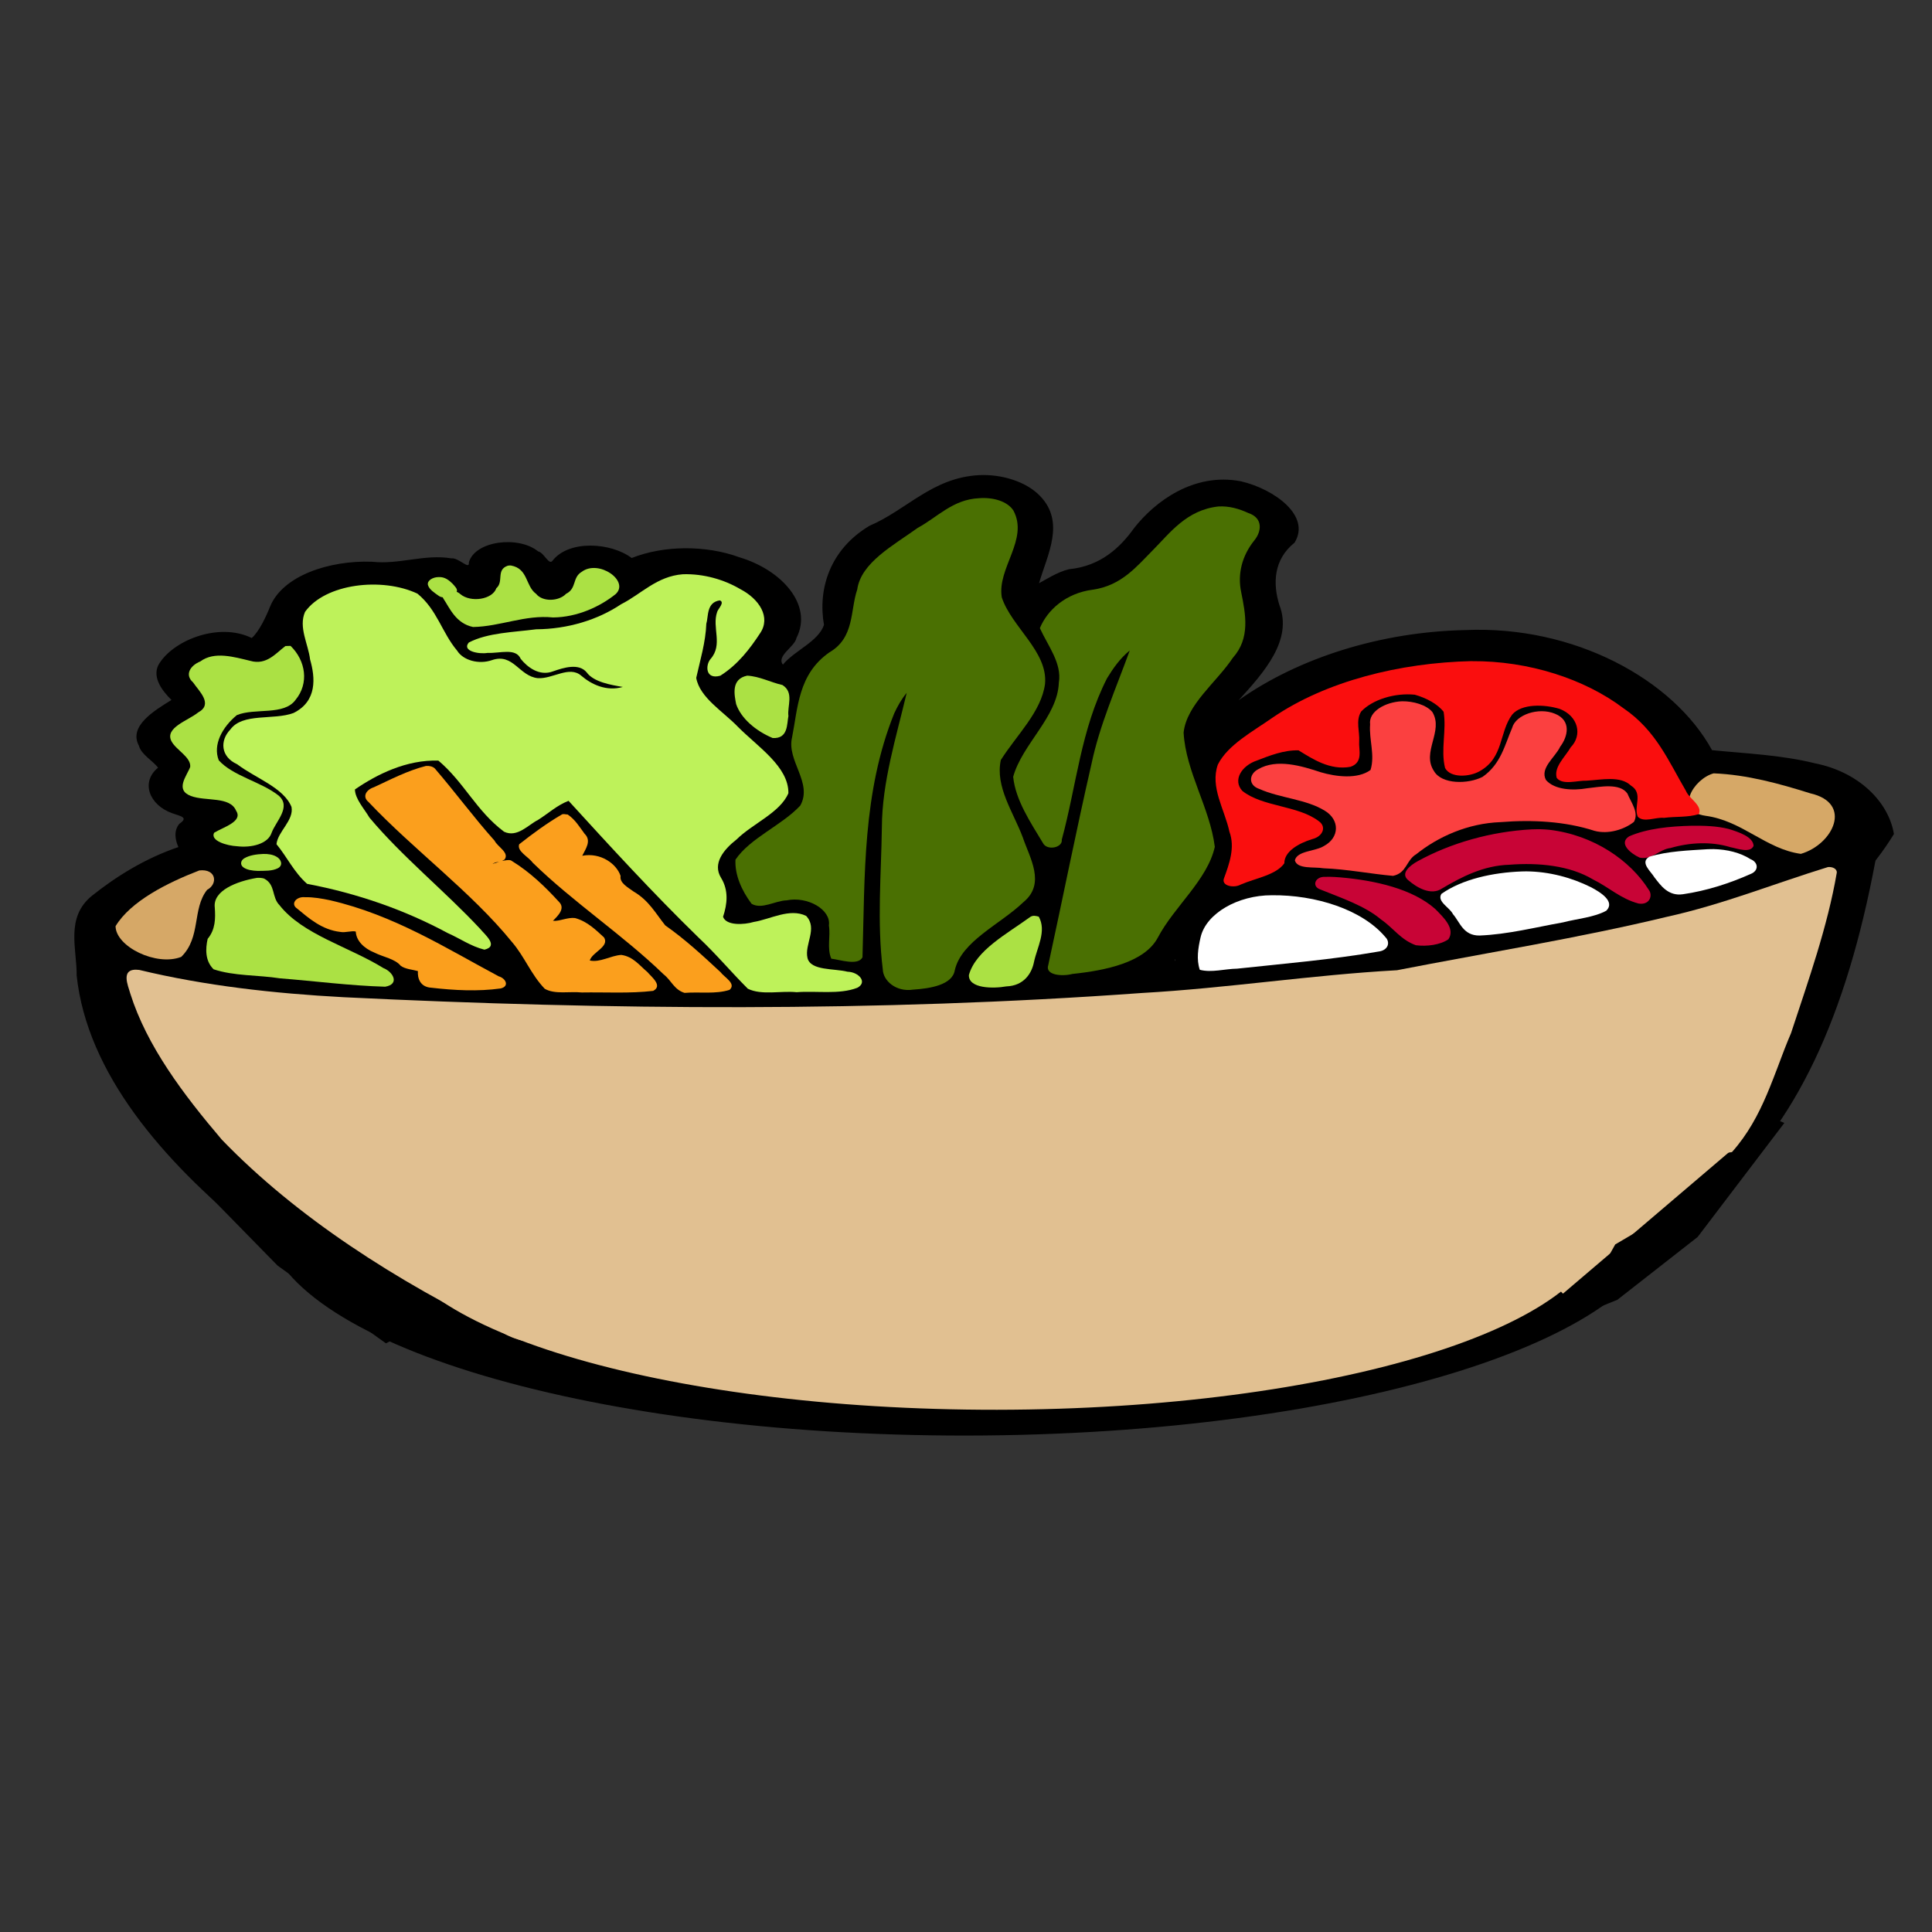 <?xml version="1.0" encoding="utf-8"?>
<!-- Generator: Adobe Illustrator 16.0.0, SVG Export Plug-In . SVG Version: 6.00 Build 0)  -->
<!DOCTYPE svg PUBLIC "-//W3C//DTD SVG 1.1//EN" "http://www.w3.org/Graphics/SVG/1.1/DTD/svg11.dtd">
<svg version="1.1"
	 id="svg3039" xmlns:inkscape="http://www.inkscape.org/namespaces/inkscape" xmlns:cc="http://creativecommons.org/ns#" xmlns:dc="http://purl.org/dc/elements/1.1/" xmlns:rdf="http://www.w3.org/1999/02/22-rdf-syntax-ns#" xmlns:sodipodi="http://sodipodi.sourceforge.net/DTD/sodipodi-0.dtd" xmlns:svg="http://www.w3.org/2000/svg" sodipodi:docname="salad.svg" inkscape:version="0.92.4 (5da689c313, 2019-01-14)"
	 xmlns="http://www.w3.org/2000/svg" xmlns:xlink="http://www.w3.org/1999/xlink" x="0px" y="0px" width="85px" height="85px"
	 viewBox="0 0 85 85" enable-background="new 0 0 85 85" xml:space="preserve">
<rect x="0" y="0" width="85" height="85" fill="#333333" stroke="none"/>
<title  id="title843">Salad</title>
<sodipodi:namedview  id="namedview3041" inkscape:cx="39.733432" showgrid="false" borderopacity="1" gridtolerance="10" inkscape:zoom="0.97501662" objecttolerance="10" guidetolerance="10" fit-margin-top="0" pagecolor="#ffffff" inkscape:cy="-18.196583" bordercolor="#666666" fit-margin-left="0" fit-margin-bottom="0" fit-margin-right="0" inkscape:window-height="1025" inkscape:pageopacity="0" inkscape:window-width="1920" inkscape:current-layer="g5426" inkscape:pageshadow="2" inkscape:window-x="-8" inkscape:window-y="-8" inkscape:window-maximized="1">
	</sodipodi:namedview>
<g id="g5426" transform="translate(-442.245,-2154.648)" inkscape:export-xdpi="300" inkscape:export-ydpi="300">
	<g id="g147101" transform="matrix(0.559,0,0,0.401,-671.067,1532.767)">
		
			<path id="path147095" sodipodi:end="6.2676344" sodipodi:cy="1960.3224" sodipodi:ry="76.997871" sodipodi:rx="176.18924" sodipodi:open="true" sodipodi:type="arc" sodipodi:start="0" sodipodi:cx="2217.0859" d="
			M2122.551,1684.266c0,13.253-24.52,24.01-54.846,24.063c-30.324,0.049-55.035-10.625-55.271-23.878
			c-0.234-13.249,24.094-24.093,54.417-24.243c30.321-0.156,55.222,10.43,55.694,23.684"/>
		<g id="g5119" transform="translate(-24.535,-403.08)">
			
				<path id="path3051-5-06" inkscape:connector-curvature="0" sodipodi:nodetypes="cccccccccccccccccccccccccccccccccccccccccccccccccccccccccccccccccccccccccccccccccccccccccccccccccccccccccccccccccccccccccccccccccccccccccccccccccccccccccccccccccccccccccccccccccccccccccccccccccccccccccccccccccccccccccccccccccccccccccccccccccccccccccccccccccccccccccccccccccccccccccccccccccccccccccccccc" d="
				M2093.208,2006.036c-3.677,0.263-5.699,3.821-8.622,5.553c-3.145,2.614-4.08,6.98-3.586,10.878
				c-0.449,1.837-2.309,2.803-3.232,4.356c-0.539-0.949,0.933-1.952,1.065-2.92c1.323-3.626-1.152-7.464-4.491-8.856
				c-2.612-1.336-5.928-1.331-8.479,0.08c-1.619-1.706-4.926-2.015-6.22,0.282c-0.287,0.594-0.659-0.866-1.14-1.007
				c-1.552-1.757-4.972-1.168-5.451,1.202c0.07,0.917-0.804-0.55-1.386-0.438c-2.085-0.496-4.11,0.706-6.239,0.37
				c-3.36-0.168-7.017,1.519-8.019,4.911c-0.327,1.144-0.865,2.745-1.446,3.458c-2.647-1.808-6.339,0.343-7.372,3.027
				c-0.435,1.365,0.32,2.757,1.054,3.77c-1.378,1.188-3.398,2.881-2.559,5.028c0.178,0.964,1.112,1.655,1.503,2.404
				c-1.388,1.567-0.698,4.105,1.122,4.999c0.696,0.341,1.29,0.448,0.558,1.153c-0.481,0.779-0.313,1.83-0.079,2.558
				c-2.591,1.219-4.895,3.22-6.786,5.322c-2.136,2.392-1.196,5.865-1.22,8.786c0.83,10.701,6.731,20.221,13.646,28.113
				c62.019-8.763,116.433-14.047,129.38-43.655c-0.416-3.502-2.738-6.804-6.23-7.763c-2.603-0.905-5.386-1.066-8.084-1.436
				c-3.052-7.768-10.86-13.701-19.415-13.178c-6.655,0.192-13.125,3.042-17.844,7.698c2.019-3.086,4.281-6.624,3.198-10.479
				c-0.514-2.336-0.453-4.952,1.199-6.804c1.32-2.959-1.601-5.887-4.22-6.739c-3.703-0.986-6.759,2.207-8.407,5.137
				c-1.084,2.117-2.633,4.178-5.127,4.512c-0.874,0.282-1.867,1.17-2.353,1.533c0.643-3.105,2.108-6.712,0.049-9.613
				C2096.935,2006.785,2095.04,2005.912,2093.208,2006.036L2093.208,2006.036L2093.208,2006.036z M2093.421,2010.214
				c1.647,0.068,1.336,2.431,0.864,3.487c-1.269,3.088-1.769,6.921,0.496,9.698c1.67,2.441,2.797,5.702,1.073,8.398
				c-1.573,2.842-3.694,6.094-2.451,9.471c0.689,3.392,3.08,6.641,2.266,10.185c-2.108,2.884-5.846,4.969-6.105,8.867
				c-0.792,0.747-2.598,0.832-2.364-0.741c-0.388-9.836-0.364-19.948,2.157-29.51c0.323-1.377-1.108-3.013-2.451-2.035
				c-2.654,2.536-2.591,6.512-3.395,9.861c-0.864,4.792-0.965,10.345-1.262,14.753c-1.335-1.85-4.185-2.21-5.986-1.28
				c-0.187-1.275-1.255-2.879,0.252-3.821c2.157-2,5.342-4.286,4.64-7.656c-0.308-1.922-1.572-3.757-0.858-5.76
				c0.24-2.996,0.593-6.422,3.222-8.359c2.549-2.959,0.283-7.875,3.652-10.309c1.932-1.835,3.704-4.293,6.211-5.247h0.038V2010.214z
				 M2112.271,2011.112c0.746-0.073,1.989,0.73,0.986,1.426c-2.206,3.166-0.762,7.123-0.829,10.596
				c-0.898,4.429-5.646,7.636-4.825,12.509c0.385,4.045,2.699,7.802,2.402,11.896c-1.388,3.295-3.49,6.323-4.832,9.579
				c-1.227,1.251-3.028,1.72-4.72,1.906c2.049-11.209,2.692-22.791,6.437-33.576c0.549-1.84-1.927-3.288-2.99-1.406
				c-1.241,1.251-2.084,3.095-2.636,4.57c0.304-2.161-0.937-4.011-1.388-6.013c0.563-2.073,2.837-2.365,4.535-3.008
				c3.629-1.798,4.051-7.084,7.862-8.476l0,0H2112.271z M2063.171,2018.135C2063.311,2018.471,2062.818,2018.33,2063.171,2018.135z
				 M2070.269,2018.505c0.524,0.039,1.255,0.097,0.549,0.594c-1.472,2.241-0.252,5.106-1.35,7.49
				c-0.919,2.39,0.482,4.685,2.019,6.41c1.596,2.477,4.501,4.449,5.042,7.437c0.002,1.606-2.051,2.137-2.832,3.329
				c-2.128,1.872-3.606,5.069-2.11,7.744c0.21,0.871-0.052,1.898-0.254,2.648c-3.297-4.424-6.183-9.17-9.258-13.711
				c-1.877-1.27-3.558,0.939-4.736,2.12c-0.661,1.419-1.199,0.577-1.708-0.421c-1.488-2.039-2.166-4.884-4.211-6.366
				c-2.996-0.866-5.854,1.28-8.094,2.998c-1.15,0.791-1.427,2.212-0.633,3.388c1.619,4.157,4.606,7.525,7.332,11.005
				c-2.711-1.757-5.769-2.984-8.819-3.894c-0.656-1.346-2.152-3.042-0.754-4.424c1.262-2.526-0.353-5.361-2.538-6.741
				c-1.189-0.716-3.509-2.156-1.923-3.68c1.336-0.241,2.94,0,4.169-0.832c2.865-1.728,2.767-5.607,1.935-8.454
				c-0.393-1.652-0.975-4.006,1.024-4.853c1.981-1.227,5.4-0.737,5.829,1.874c0.743,2.402,1.79,5.87,4.786,6.084
				c0.836-0.083,1.741-0.616,2.147,0.409c1.126,1.475,3.316,1.898,4.794,0.764c1.087,0.735,2.035,2.054,3.584,1.696
				c1.51,0.253,3.877-0.983,2.825-2.733c-0.862-1.392-3.304-0.37-3.643-2.171c-1.087-1.545-3.217-0.774-4.531-0.341
				c-0.463-0.757-1.056-1.601,0.43-1.319c3.762,0.029,6.58-2.675,9.112-5.086C2068.992,2019.08,2069.594,2018.574,2070.269,2018.505
				L2070.269,2018.505z M2056.636,2019.776c0.752,0.331-1.308,0.9-0.322,0.243
				C2056.398,2019.975,2056.566,2019.484,2056.636,2019.776z M2074.45,2021.063c0.315,0.742,0.224,1.647-0.206,2.305
				C2074.191,2022.611,2074.02,2021.732,2074.45,2021.063z M2033.394,2027.529c1.572,0.358,3.565,1.227,4.97,0.214
				c0.189,1.073-0.192,2.881-1.67,2.412c-0.876-0.129-2.051,0.487-2.647,0.46c0.065-1.095-1.077-1.893-1.24-2.813
				C2032.953,2027.631,2033.165,2027.517,2033.394,2027.529L2033.394,2027.529z M2132.014,2028.152
				c2.22-0.073,4.643,0.56,6.475,1.533c-2.516-0.686-5.426,0.988-5.566,3.723c-0.308,1.227-0.225,3.071-1.446,3.738
				c-0.177-2.443,1.033-5.544-1.219-7.374c-0.602-0.567-1.332-0.986-2.112-1.231
				C2129.417,2028.298,2130.71,2028.181,2132.014,2028.152L2132.014,2028.152z M2075.58,2030.116
				c0.822,0.139,1.377,0.431,1.026,1.404c0.177,1.314-0.439,0.365-0.733-0.224
				C2075.697,2030.946,2075.529,2030.464,2075.58,2030.116z M2122.008,2030.79c-1.302,1.635-0.601,3.796-0.528,5.614
				c-1.378-0.65-2.435-2.645-4.231-1.864c-1.801,0.791,0.521-0.917,1.049-1.395C2119.42,2032.28,2120.885,2031.233,2122.008,2030.79
				L2122.008,2030.79z M2141.322,2031.52c3.122,2.4,4.682,6.006,5.772,9.642c0.836,0.647-0.559,1.222-0.262,0.341
				c0.143-2.813-3.056-4.609-5.549-3.738c-1.093,0.302,0.323-1.197,0.4-1.835C2142.371,2034.484,2142.077,2032.747,2141.322,2031.52
				L2141.322,2031.52z M2126.752,2032.538c1.322,0.156,0.601,1.859,0.371,2.638c-0.692,2.468,0.332,5.958,3.241,6.25
				c2.821,0.511,5.122-1.893,5.751-4.453c0.498-0.998,0.115-2.969,1.369-3.349c1.012,0.594-0.521,1.864-0.683,2.577
				c-1.287,1.74-1.189,4.553,0.948,5.575c1.556,0.93,3.517,0.312,5.087,0.136c0.455,0.784,0.39,2.09-0.811,1.494
				c-5.468-2.546-13.101-1.168-16.483,4.054c-0.177,1.373-1.736,0.131-2.645,0.263c-1.521,0.173-0.261-0.637-0.147-1.329
				c0.99-2.429-0.539-5.288-2.989-6.026c2.115,0.99,5.874,0.54,6.133-2.317c0.315-1.728-0.773-3.821,0.136-5.31
				C2126.258,2032.596,2126.487,2032.538,2126.752,2032.538L2126.752,2032.538z M2099.858,2034.443
				c-0.584,2.735-0.85,5.585-1.28,8.369c-0.94-1.864-1.44-4.059-0.136-5.899c0.418-0.594,1.685-3.777,1.433-2.563L2099.858,2034.443
				L2099.858,2034.443z M2031.665,2034.635c0.077,1.173-0.94-0.112,0.066-0.263L2031.665,2034.635z M2032.709,2039.327
				c1.299,0.606-0.344,0.908-0.362,0.321C2032.466,2039.585,2032.504,2038.897,2032.709,2039.327z M2116.966,2039.386
				c0.843-0.029,2.21,0.774,2.43,0.847C2118.627,2039.95,2117.358,2039.714,2116.966,2039.386z M2049.671,2040.427
				c1.189,2.351,2.982,4.697,3.954,6.975c-0.481,0.458-0.738,1.144-0.682,1.806c-2.038-2.57-4.147-5.096-6.066-7.753
				C2047.71,2041.252,2049.226,2039.279,2049.671,2040.427L2049.671,2040.427z M2152.133,2040.41
				c2.479,0.538,5.307,1.078,7.071,3.005c0.196,1.061-1.093,2.324-1.876,2.395c-1.696-1.353-3.157-3.251-5.449-3.721
				c-0.991,0.029-1.054-0.441-0.811-1.261C2151.024,2039.936,2151.377,2040.301,2152.133,2040.41L2152.133,2040.41z
				 M2036.158,2041.717c0.939-0.022,0.385,1.959,0.283,0.813C2036.392,2042.265,2036.165,2041.8,2036.158,2041.717z
				 M2114.316,2043.187c1.136,0.596,2.762,0.776,3.682,1.484c-1.29,0.689-2.315,1.952-2.5,3.417
				c-0.787,0.73-0.829,0.321-0.654-0.516C2114.994,2046.122,2114.456,2044.365,2114.316,2043.187L2114.316,2043.187z
				 M2060.251,2045.492c1.185,0.893-0.79,2.032,0.108,3.103c0.437,0.876,1.563,1.071,2.392,0.9c0.916,0.837,0.406,2.516,1.709,3.125
				c1.273,0.815,1.78,2.176,2.353,3.475c-2.671-2.998-5.531-5.882-7.814-9.189
				C2059.43,2046.458,2059.802,2045.883,2060.251,2045.492L2060.251,2045.492z M2136.846,2046.555
				c1.481-0.054,3.024,0.567,4.122,1.416c-2.154-1.217-4.731-1.29-7.112-0.871
				C2134.836,2046.823,2135.839,2046.609,2136.846,2046.555L2136.846,2046.555z M2151.154,2048.692
				c0.895,0.015,0.92,0.401-0.07,0.657c-1.01,0.358-2.766,1.703-3.22-0.01c0.129-0.686,1.996-0.438,2.832-0.628
				C2150.846,2048.721,2151,2048.692,2151.154,2048.692L2151.154,2048.692z M2129.609,2049.103c-0.836,0.767-1.343,0.883-0.066,0.02
				C2129.64,2049.018,2129.948,2048.884,2129.609,2049.103z M2055.919,2050.098c0.657,1.173,2.274,2.176,2.44,3.458
				c-1.133,1.229-0.119,3.478,1.622,3.086c0.678-0.187,1.406-0.625,1.769,0.275c0.329,0.494-0.904,0.934-0.892,1.601
				c-0.71,2.279,2.657,3.228,4.101,2.048c0.942,0.993-2.064,0.365-2.87,0.565c-0.816-0.151-2.241,0.336-2.266-0.925
				c-1.308-3.449-3.902-6.927-5.664-9.599C2054.814,2050.755,2055.427,2050.352,2055.919,2050.098L2055.919,2050.098
				L2055.919,2050.098z M2136.291,2051.106c1.552,0.161,3.161,0.623,4.335,1.679c-2.563,0.871-5.201,1.752-7.888,1.952
				c-0.322-0.742-0.972-1.662-1.077-2.305C2133.014,2051.537,2134.686,2051.181,2136.291,2051.106L2136.291,2051.106z
				 M2158.314,2053.88c-34.698,28.796-90.853,65.433-122.023,25.943c-3.827-5.274-6.87-11.338-8.328-17.549
				c9.816,3.137,20.267,3.003,30.467,3.551c22.3,0.747,44.743-0.051,66.742-3.882c2.556,0.212,4.717-1.241,7.238-1.565
				c9.052-2.182,18.29-4.443,26.384-9.098c-0.157,0.866-0.318,1.733-0.479,2.597V2053.88z M2035.95,2052.118
				c0.68,3.913,4.596,6.004,7.568,7.991c-3.049-0.393-6.444-0.437-9.237-1.34c-0.252-0.803-0.547-1.582,0.245-2.158
				c0.911-1.324-0.829-3.665,1.065-4.347C2035.62,2052.335,2035.978,2051.948,2035.95,2052.118L2035.95,2052.118z M2030.2,2052.496
				c-0.056,1.368-0.052,2.653-0.692,3.876c0.028,1.241-0.51,1.346-1.535,0.655c-0.892-0.329-1.71-1.234-0.762-2.061
				c0.776-1.139,1.907-1.986,3.038-2.762L2030.2,2052.496L2030.2,2052.496z M2125.592,2052.994c1.14,0.584,2.682,1.786,2.724,2.949
				c-1.01,0.005-1.042-1.472-1.835-1.944C2126.34,2053.729,2125.342,2052.895,2125.592,2052.994z M2116.353,2053.754
				c2.564,0.02,5.227,1.051,6.884,3.088c-3.699,0.708-7.43,1.324-11.162,1.718
				C2111.931,2056.117,2113.75,2053.617,2116.353,2053.754z M2078.279,2055.759c-0.241,1.745-1.087,4.032,0.624,5.309
				c-1.187-0.156-3.044,0.535-3.379-1.017c-0.503-1.055-1.694-2.408-1.972-3.114
				C2075.288,2057.406,2076.796,2056.255,2078.279,2055.759L2078.279,2055.759z M2046.255,2056.469
				c0.85,0.555,2.829,1.801,2.919,2.088c-0.844-0.458-1.617-1.285-2.657-1.56C2046.196,2056.91,2045.462,2055.941,2046.255,2056.469
				z M2067.887,2057.329c1.262,1.046,2.332,2.649,3.213,3.817c-1.413-0.433-1.545-2.311-2.687-3.143
				C2068.422,2057.959,2067.325,2056.757,2067.887,2057.329L2067.887,2057.329z M2096.117,2057.915
				c-0.115,1.197-0.357,2.861-1.94,2.608C2094.551,2059.529,2095.418,2058.397,2096.117,2057.915z M2108.659,2059.127
				C2108.648,2059.11,2108.652,2059.12,2108.659,2059.127z M2108.648,2059.127
				C2108.645,2059.149,2108.477,2059.249,2108.648,2059.127z M2108.659,2059.127h-0.01H2108.659z M2108.648,2059.186
				C2108.69,2059.614,2108.54,2059.044,2108.648,2059.186z M2051.402,2060.16c1.563,0.771,0.245,0.684-0.556,0.499
				c0.196-0.494-0.54-1.544,0.311-0.686L2051.402,2060.16z"/>
			
				<path id="path3051-5" inkscape:connector-curvature="0" sodipodi:nodetypes="csccccccccscsscccscscccsccccsccccsscccssscscccccccsscscccccsccsscccccscccccccssscccccccccccscscccccccsscccsscscssccccccccccccccccsssscccccscscccccccsccsscccccssccscccsscssccscscccssccsccccscsscsccscccccccccccccscccccscccssscsscccsccsccsccccccssccccccccssccscccccscccscsccsscccsccccccccscccccsccsccccsccccccccccscsccccscssccccscsssccsscsscccccccsccccsscccccccccccccccccccsccscscccccsccccccssccccccccccsssccccccccccccccccccsccccccccccssscccssccsccccccccccsccccscccscccccscscccssccccscccccccscc" d="
				M2093.303,2007.284c-1.215,0.041-2.357,0.577-3.437,1.611c-0.708,0.677-2.08,1.825-3.058,2.548
				c-3.507,2.599-4.619,4.785-4.629,9.16v3.047l-1.642,1.818c-0.902,1-1.78,2.071-1.951,2.373c-0.276,0.479-0.43,0.501-1.182,0.156
				c-1.162-0.526-1.379-1.572-0.596-2.852c1.145-1.869,1.423-3.597,0.839-5.125c-1.376-3.602-6.865-5.86-10.155-4.181
				c-1.465,0.747-1.984,0.779-2.5,0.156c-0.213-0.255-0.933-0.633-1.594-0.827c-1.654-0.496-2.645,0.163-3.007,1.991
				c-0.203,1.02-0.406,1.339-0.869,1.339s-0.67-0.311-0.869-1.319c-0.444-2.244-2.615-3.334-3.967-1.981
				c-0.519,0.516-0.565,0.764-0.281,1.572c0.246,0.711,0.238,1.071-0.049,1.417c-0.577,0.693-1.031,0.56-1.622-0.477
				c-0.759-1.334-1.891-1.789-3.156-1.27c-0.572,0.234-2.022,0.38-3.397,0.35c-1.318-0.029-2.989,0.122-3.72,0.343
				c-1.846,0.552-3.605,2.292-3.898,3.857c-0.126,0.681-0.493,1.667-0.811,2.188c-0.315,0.518-0.575,1.195-0.575,1.504
				c-0.002,0.864-0.736,0.937-2.11,0.224c-1.203-0.625-1.315-0.63-2.549-0.136c-1.468,0.587-2.841,2.052-2.841,3.027
				c0,0.365,0.369,1.205,0.82,1.857l0.822,1.183l-1.601,1.502c-1.933,1.813-2.052,2.662-0.615,4.295
				c0.981,1.12,0.982,1.129,0.469,2.21c-0.682,1.426-0.656,1.806,0.185,2.752c0.475,0.538,1.192,0.869,2.238,1.034
				c0.843,0.136,1.587,0.399,1.649,0.589c0.061,0.185-0.449,0.555-1.143,0.828c-1.065,0.418-1.26,0.637-1.26,1.397
				c0,0.497,0.168,1.066,0.374,1.271c0.437,0.438,0.584,0.292-1.895,1.776c-2.582,1.543-5.856,4.619-6.269,5.889
				c-0.22,0.669-0.231,2.477-0.04,5.527c0.316,5.083,1.009,7.92,3.135,12.831c91.58,24.662,127.938,44.846,137.215-24.442
				c0.388-3.003,0.388-3.02-0.479-5.06c-1.028-2.417-1.619-3.03-3.937-4.091c-1.556-0.715-3.189-1.049-7.849-1.601l-1.465-0.178
				l-1.318-2.714c-2.318-4.806-7.115-8.695-12.199-9.895c-4.577-1.076-10.437-0.29-15.115,2.032
				c-4.222,2.093-7.115,4.539-9.601,8.126c-0.44,0.638-0.587,0.689-0.839,0.312c-0.652-0.964-0.068-2.458,2.58-6.668
				c2.115-3.373,2.647-5.329,2.126-7.912c-0.643-3.2-0.481-5.089,0.577-6.68c0.514-0.774,0.937-1.662,0.937-1.971
				c0.003-1.699-2.285-3.918-4.316-4.191c-2.323-0.312-4.449,1.397-6.914,5.539c-1.497,2.511-2.42,3.358-4.238,3.884
				c-2.035,0.594-3.142,1.46-3.643,2.843c-0.467,1.295-0.671,1.343-1.152,0.282c-0.519-1.139-0.446-2.509,0.264-4.775
				c1.362-4.344,0.346-7.5-2.636-8.172C2094.119,2007.306,2093.705,2007.27,2093.303,2007.284L2093.303,2007.284z M2093.4,2008.963
				c0.956,0,1.373,0.18,1.874,0.82c0.864,1.095,0.832,2.609-0.126,5.429c-1.206,3.546-1.037,4.777,1.143,8.35
				c2.346,3.85,2.297,6.104-0.227,10.528c-2.346,4.115-2.346,4.641,0,11.277c1.311,3.719,1.458,5.885,0.469,7.14
				c-0.353,0.453-1.5,1.64-2.538,2.628c-1.961,1.869-3.066,3.597-3.077,4.823c-0.005,0.977-0.322,1.405-1.346,1.797
				c-0.481,0.182-1.35,0.331-1.934,0.331c-1.675,0-1.874-1.136-1.846-10.621c0.024-8.396,0.5-13.587,1.71-18.705
				c0.717-3.027,0.769-3.904,0.224-3.738c-2.003,0.606-4.087,12.711-4.119,23.937l-0.021,6.033l-0.937-0.095
				c-0.832-0.083-0.93-0.195-0.871-1.027c0.04-0.516,0.105-1.455,0.149-2.078c0.201-2.845-2.516-4.556-5.108-3.212
				c-0.526,0.273-1.058,0.375-1.182,0.234c-0.54-0.638-1.351-3.811-1.163-4.563c0.114-0.45,1.189-1.677,2.423-2.772
				c1.219-1.085,2.412-2.356,2.656-2.823c0.614-1.188,0.537-2.986-0.196-4.599c-0.596-1.314-0.603-1.519-0.177-5.186
				c0.484-4.159,1.031-5.624,2.685-7.186c1.437-1.358,1.601-1.803,1.878-4.994c0.157-1.872,0.468-3.31,0.886-4.13
				c0.362-0.708,2.148-2.645,4.093-4.432C2091.876,2009.229,2092.275,2008.963,2093.4,2008.963L2093.4,2008.963z M2112.229,2009.861
				c0.664-0.034,1.311,0.195,1.933,0.686c1.018,0.798,1.028,1.236,0.06,2.889c-1.054,1.798-1.217,3.354-0.706,6.495
				c0.556,3.39,0.273,4.612-1.787,7.783c-3.024,4.658-3.451,6.301-2.519,9.695c2.001,7.291,2.334,8.844,2.148,10.002
				c-0.105,0.672-1.161,2.869-2.343,4.891c-1.182,2.02-2.147,3.911-2.147,4.188c0,1.365-2.42,3.12-4.846,3.525
				c-0.689,0.117-1.636,0.287-2.108,0.38c-1.035,0.204-1.07-0.078-0.413-3.211c0.248-1.173,0.954-5.785,1.573-10.255
				c1.364-9.827,2.318-14.646,3.759-18.924c1.108-3.295,1.087-4.376-0.077-3.125c-2.102,2.253-3.46,6.902-4.619,15.779
				c-0.427,3.261-0.895,6.04-1.035,6.181c-0.295,0.292-2.467-5.254-2.755-7.033c-0.164-1.022,0.052-1.674,1.64-4.811
				c1.703-3.351,1.853-3.816,1.954-6.067c0.094-2.103-0.003-2.675-0.713-4.225l-0.818-1.798l0.633-1.336
				c0.74-1.572,1.472-2.115,3.573-2.638c1.878-0.467,3.045-1.645,5.108-5.125C2109.232,2011.27,2110.767,2009.939,2112.229,2009.861
				L2112.229,2009.861z M2056.318,2016.306c0.145-0.017,0.322,0.049,0.469,0.234c0.169,0.214,0.402,0.915,0.517,1.555
				c0.229,1.273,1.143,2.12,2.294,2.12c0.949,0,2.266-1.334,2.266-2.295c0-1.63,1.678-1.75,2.521-0.175
				c0.455,0.849-0.47,1.876-2.685,2.957c-1.316,0.647-1.759,0.725-2.451,0.462c-0.677-0.258-1.297-0.165-3.077,0.458
				c-1.225,0.428-2.398,0.779-2.598,0.779c-0.498,0-1.217-0.891-1.69-2.088c-0.215-0.545-0.659-1.236-0.986-1.533
				c-0.715-0.647-0.771-1.063-0.135-1.063c0.253,0,0.668,0.489,0.916,1.083c0.521,1.243,1.668,1.696,2.881,1.144
				c0.843-0.384,1.773-2.229,1.495-2.959C2055.911,2016.607,2056.077,2016.337,2056.318,2016.306z M2070.216,2017.245
				c0.35,0.005,0.727,0.073,1.182,0.185c2.447,0.618,4.526,2.653,4.529,4.444c0.002,1.042-0.239,1.541-2.148,4.434
				c-1.314,1.996-1.454,2.115-1.542,1.348c-0.054-0.465,0.136-1.207,0.43-1.65c0.423-0.647,0.486-1.212,0.322-2.813
				c-0.128-1.246-0.081-2.073,0.117-2.2c0.177-0.107,0.323-0.535,0.323-0.954c0-0.555-0.169-0.764-0.615-0.764
				c-1.073,0-1.612,1.275-1.533,3.643c0.047,1.424-0.114,2.594-0.47,3.497c-0.661,1.694-0.42,3.193,0.724,4.531
				c0.461,0.538,1.177,1.477,1.584,2.078c0.406,0.604,1.332,1.738,2.059,2.531c1.657,1.808,2.627,3.685,2.627,5.089
				c0,0.947-0.267,1.329-2.051,2.911c-3.353,2.967-4.154,4.879-3.098,7.413c0.374,0.893,0.407,1.404,0.157,2.304
				c-0.415,1.487-0.415,1.49,0.164,2.069c0.72,0.72,2.119,0.604,3.888-0.321c2.398-1.256,3.209-0.574,2.521,2.117
				c-0.698,2.716-0.094,3.413,3.26,3.759c0.698,0.073,0.937,0.26,0.937,0.725c0,0.587-0.24,0.63-4.082,0.713
				c-2.245,0.049-4.178-0.019-4.297-0.136c-0.119-0.122-0.213-0.419-0.213-0.662c0-0.248-1.602-2.583-3.556-5.187
				c-3.465-4.619-8.339-11.82-9.395-13.886c-0.877-1.723-1.322-1.626-3.507,0.711c-1.675,1.798-2.049,2.064-2.451,1.73
				c-0.507-0.421-3.084-4.602-4.189-6.797c-0.559-1.11-0.822-1.329-1.591-1.329c-1.482,0-4.115,1.173-5.545,2.47l-1.33,1.2
				l0.477,1.358c0.741,2.095,1.86,3.86,5.147,8.097c4.797,6.181,5.867,7.814,5.147,7.814c-0.087,0-1.377-0.944-2.881-2.093
				c-2.996-2.285-6.112-3.884-8.973-4.619c-1.023-0.263-1.939-0.584-2.04-0.711c-0.103-0.131-0.587-1.11-1.075-2.168l-0.89-1.925
				l0.666-1.29c1.299-2.492,0.739-3.918-2.442-6.23c-2.514-1.83-2.848-2.565-1.989-4.317c0.57-1.168,0.605-1.183,2.713-1.336
				c1.846-0.134,2.231-0.28,2.87-1.025c1.357-1.577,1.521-2.993,0.743-6.632c-0.598-2.801-0.638-3.373-0.281-4.227
				c0.832-2.015,3.923-3.208,6.514-2.511c1.836,0.496,2.341,1.115,3.311,4.025c1.273,3.821,2.294,4.76,4.489,4.132
				c0.885-0.255,1.056-0.19,1.643,0.633c1.042,1.465,1.706,1.684,3.301,1.073l1.377-0.528l0.916,0.988
				c0.82,0.876,1.075,0.973,2.413,0.886c1.986-0.127,2.105-0.952,0.177-1.21c-0.727-0.097-1.36-0.236-1.416-0.311
				c-0.054-0.075-0.348-0.523-0.645-0.998c-0.601-0.961-1.482-1.088-2.706-0.389c-1.185,0.679-1.493,0.577-2.362-0.801l-0.802-1.27
				l-1.661,0.204c-1.091,0.136-1.732,0.093-1.874-0.136c-0.115-0.19-0.03-0.394,0.196-0.458c0.225-0.063,1.253-0.37,2.287-0.674
				c1.03-0.304,2.622-0.528,3.535-0.499c2.154,0.068,4.489-1.149,7.225-3.75C2068.345,2017.829,2069.16,2017.235,2070.216,2017.245
				L2070.216,2017.245z M2038.731,2025.261c0.21-0.015,0.402,0.355,0.614,1.124c0.484,1.742,0.397,2.93-0.292,4.064
				c-0.58,0.949-0.731,1.015-2.355,1.015c-1.414,0-1.876,0.136-2.481,0.742c-1.07,1.071-1.825,3.794-1.406,5.067
				c0.315,0.956,0.745,1.319,3.975,3.358c0.731,0.462,1.327,1.085,1.327,1.377c0,0.297-0.313,1.309-0.694,2.258
				c-0.379,0.947-0.696,1.747-0.703,1.776c-0.007,0.029-0.5,0.144-1.103,0.253c-0.743,0.136-1.295,0.049-1.719-0.263
				c-0.346-0.253-0.556-0.511-0.469-0.577c0.084-0.066,0.542-0.367,1.014-0.664c1.745-1.09,0.717-3.643-1.465-3.643
				c-2.091,0-2.51-0.618-1.612-2.353c0.525-1.008,0.381-1.509-0.801-2.879c-1.063-1.234-0.923-1.689,0.871-2.92
				c1.64-1.129,1.792-2.188,0.584-3.964c-0.682-1.005-0.72-1.219-0.35-1.776c0.703-1.066,1.858-1.297,3.28-0.657
				c1.523,0.686,2.734,0.458,3.224-0.613C2038.389,2025.514,2038.565,2025.276,2038.731,2025.261L2038.731,2025.261z
				 M2132.004,2026.901c0.881-0.005,1.734,0.054,2.538,0.175c3.126,0.482,6.423,2.18,8.769,4.521
				c2.102,2.098,3.206,4.04,4.482,7.831c0.969,2.886,1.719,3.436,2.04,1.504c0.309-1.857,0.386-1.971,1.318-1.971
				c1.281,0,5.218,1.144,6.963,2.03c2.734,1.387,3.133,2.735,1.397,4.765c-1.705,1.996-2.119,1.988-4.169-0.039
				c-2.498-2.468-4.559-3.091-8.37-2.56l-1.601,0.229l0.157-1.377c0.126-1.139,0.019-1.528-0.606-2.258
				c-0.823-0.954-1.435-1.044-4.227-0.633c-1.551,0.229-1.641,0.197-1.641-0.438c0-0.375,0.344-1.202,0.771-1.847
				c1.082-1.633,1.269-2.884,0.645-4.2c-0.598-1.261-1.579-1.796-3.292-1.796c-1.874,0-2.785,0.961-3.114,3.312
				c-0.149,1.051-0.472,2.329-0.734,2.833c-0.615,1.193-1.937,1.91-2.654,1.455c-0.535-0.341-0.556-0.638-0.304-5.208
				c0.077-1.387-0.007-1.592-1.084-2.577c-0.947-0.869-1.416-1.063-2.5-1.063c-1.51,0-3.066,0.818-3.856,2.022
				c-0.437,0.664-0.483,1.224-0.302,3.293c0.184,2.112,0.142,2.526-0.274,2.684c-0.822,0.314-2.094-0.178-3.024-1.173
				c-0.846-0.903-0.944-0.932-2.072-0.567c-2.904,0.939-4.142,2.054-4.142,3.704c0,1.543,0.976,2.426,3.516,3.183
				c3.08,0.915,4.229,2.387,2.316,2.969c-1.115,0.336-2.08,1.431-2.08,2.351c0,0.74-0.266,0.988-1.923,1.818
				c-2.252,1.124-2.276,1.134-1.993,0.421c0.119-0.302,0.364-1.251,0.545-2.11c0.29-1.358,0.234-1.988-0.488-4.787
				c-0.991-3.835-1.022-4.711-0.225-6.279c0.822-1.606,4.94-5.393,7.549-6.946
				C2123.767,2028.133,2128.175,2026.931,2132.004,2026.901L2132.004,2026.901z M2074.964,2028.376
				c0.182-0.02,0.437,0.126,0.829,0.399c0.343,0.243,0.972,0.492,1.395,0.55c0.745,0.105,0.769,0.185,0.675,2.139
				c-0.056,1.117-0.178,2.275-0.262,2.577c-0.22,0.769-0.47,0.691-1.594-0.47c-1.357-1.404-1.941-2.937-1.591-4.217
				C2074.59,2028.717,2074.723,2028.405,2074.964,2028.376z M2126.574,2031.287c0.343-0.015,0.678,0.046,1.007,0.195
				c1.205,0.55,1.444,1.431,0.927,3.407c-0.836,3.198,0.161,5.325,2.5,5.325c0.729,0,1.591-0.258,2.119-0.635
				c0.906-0.645,1.9-2.83,2.304-5.059c0.26-1.436,0.911-2.117,2.024-2.117c1.843,0,2.143,1.835,0.662,4.059
				c-1.372,2.064-1.243,3.412,0.4,4.259c0.813,0.421,1.199,0.44,2.762,0.107c2.073-0.438,2.61-0.217,2.85,1.192
				c0.084,0.467,0.241,1.059,0.353,1.319c0.145,0.331-0.129,0.657-0.888,1.063c-1.08,0.582-1.093,0.572-2.734-0.168
				c-2.315-1.042-6.776-1.042-9.374-0.01c-2.192,0.871-4.809,3.154-5.091,4.434c-0.227,1.037-0.423,1.066-2.811,0.45
				c-0.86-0.221-2.388-0.414-3.388-0.431c-2.007-0.032-2.325-0.586-0.598-1.034c2.178-0.562,2.94-3.147,1.454-4.913
				c-0.594-0.706-1.437-1.149-3.182-1.679c-2.547-0.774-3.276-1.397-2.598-2.215c0.762-0.92,2.32-0.939,3.975-0.058
				c1.759,0.937,3.687,1.056,4.776,0.292c0.712-0.501,0.727-0.606,0.525-3.534c-0.186-2.667-0.14-3.086,0.353-3.516
				C2125.433,2031.557,2126.008,2031.313,2126.574,2031.287L2126.574,2031.287z M2049.797,2038.339c0.189,0,0.725,0.808,1.189,1.796
				c0.465,0.988,1.696,3.108,2.734,4.707c1.042,1.601,1.895,2.971,1.895,3.047c0,0.078-0.192,0.136-0.43,0.136
				c-0.587,0-1.238,0.83-0.975,1.251c0.147,0.239,0.453,0.185,0.986-0.166c0.426-0.277,0.888-0.453,1.035-0.399
				c0.381,0.136,3.757,4.407,3.76,4.755c0,0.158-0.24,0.55-0.53,0.871c-0.769,0.852-0.107,1.436,1.038,0.915
				c0.764-0.348,0.927-0.302,1.885,0.625c0.573,0.557,1.045,1.129,1.045,1.258c0,0.132-0.353,0.579-0.783,1.008
				c-1.381,1.382-0.154,2.376,1.552,1.261c0.416-0.273,0.913-0.402,1.105-0.282c0.451,0.278,2.187,2.668,2.187,3.017
				c0,0.146-1.834,0.263-4.073,0.263c-3.925,0-4.077-0.024-4.355-0.701c-2-4.881-3.43-7.158-8.281-13.204
				c-4.643-5.787-5.479-6.902-5.479-7.315c0-0.18,0.418-0.545,0.928-0.81s1.44-0.832,2.07-1.258
				C2048.932,2038.682,2049.605,2038.334,2049.797,2038.339L2049.797,2038.339z M2060.549,2043.562l0.822,1.302
				c0.769,1.224,0.797,1.341,0.35,2.207c-0.521,1.003-0.241,1.436,0.741,1.119c0.906-0.285,2.346,1.421,2.148,2.551
				c-0.051,0.297,0.226,0.689,0.635,0.9c0.844,0.428,2.128,2.205,2.413,3.339c0.108,0.431,0.448,0.905,0.762,1.054
				c0.521,0.246,5.01,5.793,5.01,6.19c0,0.095-0.769,0.175-1.711,0.175h-1.708l-1.094-1.708c-0.6-0.936-2.052-2.727-3.232-3.983
				c-2.848-3.025-6.26-7.016-7.393-8.654l-0.916-1.317l1.591-1.594L2060.549,2043.562L2060.549,2043.562z M2149.22,2044.939
				c1.544-0.044,2.927,0.214,3.661,0.754c1.437,1.051,1.178,1.304-0.682,0.652c-1.601-0.56-1.979-0.587-3.517-0.243
				c-0.946,0.212-2.021,0.659-2.383,0.998c-0.802,0.745-0.778,0.742-1.416,0.039c-0.846-0.937-0.622-1.207,1.484-1.779
				C2147.304,2045.107,2148.293,2044.968,2149.22,2044.939L2149.22,2044.939z M2136.836,2045.35
				c2.112-0.041,3.886,0.708,5.783,2.373c1.318,1.158,2.996,3.631,2.996,4.415c0,0.92-0.669,0.65-2.402-0.966
				c-2.409-2.251-4.126-2.979-6.972-2.969c-2.64,0.007-4.426,0.674-6.209,2.295c-1.038,0.944-1.066,0.944-1.954,0.418
				c-0.497-0.292-0.899-0.774-0.899-1.071c0-1.083,4.164-3.436,7.412-4.191C2135.388,2045.47,2136.133,2045.363,2136.836,2045.35
				L2136.836,2045.35z M2151.241,2047.49c0.206,0,0.374,0.01,0.479,0.039c1.126,0.282,2.332,1.1,2.332,1.582
				c0,0.214-1.031,0.818-2.292,1.348c-3.823,1.604-3.736,1.609-4.834-0.292c-0.526-0.91-0.899-1.738-0.83-1.847
				C2146.293,2048.001,2149.797,2047.473,2151.241,2047.49z M2036.945,2048.083c0.514,0,0.86,0.219,0.86,0.586
				c0,0.163-0.493,0.294-1.094,0.294c-1.253,0-1.468-0.526-0.332-0.813C2036.581,2048.103,2036.773,2048.083,2036.945,2048.083z
				 M2160.276,2049.198c0.045-0.005,0.073,0.005,0.087,0.02c0.246,0.248-2.066,11.982-3.524,17.871
				c-2.615,18.943-15.872,13.633-31.174,18.632c-34.331,17.984-63.022,25.246-91.759-7.067c-2.169-3.242-5.154-9.277-6.259-12.66
				c-0.741-2.268-1.367-5.466-1.063-5.466c0.065,0,0.829,0.258,1.689,0.584c5.804,2.2,18.013,3.39,37.967,3.682
				c22.188,0.323,38.771-0.764,55.989-3.663c2.002-0.338,3.865-0.526,4.14-0.421c0.276,0.107,0.816-0.012,1.201-0.263
				c0.385-0.253,2.531-0.843,4.767-1.318c4.134-0.878,11.673-2.903,14.218-3.809c4.94-1.762,9.519-3.743,11.405-4.94
				C2159.013,2049.714,2159.971,2049.232,2160.276,2049.198L2160.276,2049.198z M2033.029,2049.324
				c0.052-0.005,0.091,0.007,0.126,0.02c0.194,0.063-0.01,0.521-0.469,1.066c-1.089,1.295-1.448,2.356-1.24,3.641
				c0.119,0.735,0,1.339-0.371,1.903c-0.385,0.586-0.49,1.192-0.372,2.073c0.208,1.548-0.133,1.599-2.752,0.36
				c-3.293-1.558-3.287-2.974,0.018-5.918C2029.704,2050.923,2032.249,2049.359,2033.029,2049.324L2033.029,2049.324z
				 M2136.371,2049.901c2.556,0,6.501,2.305,6.035,3.526c-0.098,0.248-1.997,0.906-4.524,1.572c-5.465,1.438-5.822,1.45-6.346,0.136
				c-0.224-0.56-0.682-1.426-1.024-1.925l-0.636-0.908l0.879-0.706C2131.955,2050.644,2134.42,2049.901,2136.371,2049.901
				L2136.371,2049.901z M2120.48,2050.566c0.269-0.024,0.654-0.005,1.154,0.049c2.579,0.278,4.832,1.161,6.318,2.47
				c1.353,1.19,2.36,3.2,1.837,3.672c-0.149,0.134-0.726,0.336-1.281,0.438c-0.944,0.175-1.098,0.073-2.283-1.533
				c-1.377-1.864-2.891-3.103-4.933-4.023C2119.941,2051.031,2119.683,2050.634,2120.48,2050.566L2120.48,2050.566z
				 M2036.469,2050.673c0.521-0.054,0.712,0.263,0.712,0.978c0,1.823,1.851,4.127,4.785,5.952c3.367,2.098,5.274,3.62,4.853,3.888
				c-0.231,0.146-0.49,0.248-0.573,0.224c-0.087-0.024-0.72-0.097-1.409-0.156c-3.406-0.297-9.818-1.115-10.828-1.377
				c-0.902-0.232-1.108-0.413-0.986-0.877c0.084-0.324,0.009-0.864-0.168-1.19c-0.245-0.458-0.182-0.823,0.274-1.514
				c0.439-0.672,0.547-1.219,0.411-2.073c-0.304-1.886,0.049-2.626,1.601-3.378
				C2035.728,2050.867,2036.154,2050.702,2036.469,2050.673L2036.469,2050.673z M2116.351,2052.547
				c0.598-0.02,1.231,0.036,1.895,0.166c2.399,0.472,3.951,1.265,5.507,2.823c1.205,1.202,1.524,1.961,0.967,2.304
				c-0.15,0.095-2.418,0.528-5.038,0.957c-2.62,0.433-5.662,0.876-6.76,0.988l-1.99,0.203v-1.62
				C2110.93,2054.902,2113.116,2052.661,2116.351,2052.547L2116.351,2052.547z M2040.128,2052.734
				c0.851-0.005,2.795,0.592,4.708,1.504c1.374,0.655,3.888,2.275,5.584,3.604c1.698,1.326,3.552,2.719,4.133,3.094
				c0.577,0.372,1.051,0.788,1.052,0.917c0.007,0.355-5.063,0.258-5.692-0.107c-0.39-0.226-0.5-0.543-0.362-1.085
				c0.166-0.662,0.082-0.76-0.614-0.76c-0.486,0-0.933-0.248-1.134-0.623c-0.184-0.345-0.495-0.628-0.694-0.628
				c-0.196,0-0.829-0.316-1.395-0.701c-0.764-0.521-1.033-0.942-1.035-1.601c-0.004-0.852-0.059-0.886-1.094-0.696
				c-0.972,0.185-1.238,0.073-2.502-1.093c-0.778-0.718-1.406-1.438-1.406-1.611
				C2039.679,2052.805,2039.843,2052.736,2040.128,2052.734L2040.128,2052.734z M2097.558,2054.902c0.378,0,0.294,1.166-0.283,3.845
				c-0.44,2.053-0.648,2.508-1.267,2.744c-0.988,0.375-2.809,0.358-3.047-0.029c-0.479-0.774,0.531-2.71,2.402-4.598
				C2096.435,2055.778,2097.425,2054.902,2097.558,2054.902z M2108.701,2058.377c0.161-0.034,0.281,0.115,0.51,0.409
				c0.656,0.852,0.584,1.323-0.236,1.542c-1.037,0.277-1.795,0.229-1.795-0.107c0-0.161,0.35-0.688,0.781-1.172
				C2108.341,2058.626,2108.543,2058.412,2108.701,2058.377z"/>
			<path id="path4552" inkscape:connector-curvature="0" fill="#E1C091" d="M2160.02,2049.035c-4.23,1.813-8.272,4.103-12.685,5.461
				c-6.979,2.348-14.16,3.935-21.237,5.859c-6.73,0.516-13.36,1.971-20.101,2.499c-20.866,2.108-41.911,1.879-62.816,0.46
				c-5.468-0.411-10.895-1.253-16.073-2.993c-1.566-0.273-0.86,1.762-0.703,2.602c1.301,5.743,4.162,11.043,7.203,16.023
				c5.867,8.474,13.678,15.495,22.177,21.236c1.124,0.927,2.51,1.139,3.881,1.192c11.5,2.672,23.448,2.477,35.198,2.774
				c1.664-0.735,2.78-2.602,4.299-3.655c10.631-9.182,24.277-14.21,37.838-17.325c5.101-1.241,10.358-1.835,15.459-2.859
				c2.496-3.894,3.297-8.671,4.65-13.049c1.378-5.831,2.877-11.695,3.605-17.633c0.007-0.389-0.322-0.637-0.692-0.591H2160.02
				L2160.02,2049.035z"/>
			<path id="path4556" inkscape:connector-curvature="0" fill="#D6A867" d="M2151.021,2038.753
				c-1.594,0.606-3.126,4.166-0.633,4.658c2.902,0.548,4.734,3.646,7.495,4.176c2.53-1.022,4.135-5.573,0.736-6.644
				C2156.23,2039.897,2153.657,2038.897,2151.021,2038.753L2151.021,2038.753z"/>
			<path id="path4558" inkscape:connector-curvature="0" fill="#D6A867" d="M2031.833,2049.407
				c-2.556,1.375-5.402,3.385-6.589,6.113c0.012,2.234,3.204,4.439,5.168,3.371c1.575-2.144,0.848-5.264,2.037-7.357
				C2033.319,2050.896,2033.182,2049.188,2031.833,2049.407L2031.833,2049.407z"/>
			<path id="path4560" inkscape:connector-curvature="0" fill="#FB9F1D" d="M2049.678,2037.94c-1.479,0.523-2.788,1.494-4.101,2.336
				c-0.635,0.292-0.92,1.051-0.43,1.611c3.57,5.269,8.08,9.856,11.29,15.361c1.012,1.638,1.496,3.562,2.587,5.143
				c0.801,0.643,1.961,0.263,2.909,0.404c1.867-0.044,3.783,0.127,5.626-0.175c0.766-0.574-0.115-1.504-0.469-2.083
				c-0.591-0.675-1.094-1.678-2.042-1.863c-0.832,0.068-1.668,0.862-2.48,0.613c0.18-0.91,1.568-1.506,1.124-2.526
				c-0.629-0.803-1.308-1.762-2.287-2.132c-0.587-0.102-1.238,0.379-1.738,0.304c0.42-0.587,0.997-1.368,0.469-2.091
				c-1.059-1.614-2.241-3.222-3.71-4.483c-0.227-0.282-1.093,0.209-0.577-0.136c0.433-0.754-0.545-1.407-0.773-2.078
				c-1.669-2.602-3.089-5.312-4.708-7.931C2050.21,2038.003,2049.937,2037.908,2049.678,2037.94L2049.678,2037.94z
				 M2060.479,2043.224c-0.039,0.002-0.073,0.019-0.108,0.039c-1.203,0.981-2.318,2.129-3.36,3.273
				c-0.196,0.771,0.726,1.363,1.065,2.02c3.166,4.315,7.134,7.967,10.312,12.264c0.587,0.633,0.825,1.684,1.64,2.02
				c1.164-0.131,2.447,0.161,3.537-0.331c0.561-0.686-0.407-1.373-0.713-1.952c-1.371-1.773-2.76-3.574-4.346-5.124
				c-0.743-1.287-1.281-2.726-2.47-3.694c-0.486-0.492-1.135-0.957-1.045-1.728c-0.311-1.329-1.559-2.599-3.017-2.217
				c0.271-0.762,0.748-1.648,0.185-2.412c-0.397-0.732-0.722-1.543-1.336-2.117
				C2060.709,2043.27,2060.591,2043.216,2060.479,2043.224L2060.479,2043.224z M2055.43,2048.458
				c-0.315,0.173-0.78,0.331-0.276,0.068C2055.189,2048.521,2055.356,2048.478,2055.43,2048.458z M2040.039,2052.335
				c-0.626,0.002-1.014,0.767-0.517,1.241c0.923,1.059,1.951,2.344,3.416,2.577c0.386,0.109,0.93-0.17,1.213-0.039
				c0.031,0.988,0.626,1.835,1.475,2.312c0.699,0.491,1.605,0.669,2.059,1.438c0.356,0.378,0.972,0.425,1.356,0.585
				c-0.04,0.745,0.154,1.757,1.065,1.825c1.785,0.287,3.666,0.428,5.449,0.078c0.699-0.229,0.42-1.095-0.154-1.329
				c-4.182-3.109-8.23-6.72-13.283-8.348c-0.635-0.182-1.288-0.348-1.954-0.333
				C2040.123,2052.337,2040.081,2052.335,2040.039,2052.335L2040.039,2052.335z"/>
			<path id="path4568" inkscape:connector-curvature="0" fill="#C80436" d="M2149.272,2044.504
				c-1.671,0.056-3.465,0.287-4.905,1.161c-0.86,0.764,0.119,1.888,0.832,2.336c0.961,0.275,1.528-0.908,2.43-1.056
				c1.51-0.613,3.196-0.74,4.717-0.088c0.544,0.141,1.552,0.696,1.818-0.146c-0.028-0.993-1.156-1.511-1.955-1.854
				C2151.272,2044.521,2150.255,2044.491,2149.272,2044.504L2149.272,2044.504z M2137.063,2044.886c-0.114,0-0.227,0-0.343,0.01
				c-3.231,0.238-6.398,1.509-8.965,3.475c-0.622,0.467-1.444,1.363-0.752,2.127c0.594,0.715,1.752,1.74,2.647,0.881
				c1.531-1.26,3.245-2.516,5.302-2.599c2.297-0.248,4.753,0.088,6.582,1.621c1.224,0.832,2.175,2.127,3.584,2.638
				c0.888,0.195,1.14-0.927,0.78-1.543c-1.437-3.159-4.283-5.97-7.811-6.551c-0.227-0.034-0.455-0.051-0.685-0.061
				c-0.112-0.002-0.226-0.002-0.339,0V2044.886L2137.063,2044.886z M2120.753,2050.103c-0.102,0-0.213,0.005-0.315,0.01
				c-0.783-0.061-1.081,1.032-0.381,1.377c1.699,0.954,3.524,1.806,4.797,3.31c0.941,0.898,1.542,2.222,2.732,2.813
				c0.858,0.153,1.921-0.034,2.561-0.655c0.559-1.171-0.388-2.407-1.045-3.332c-1.781-2.195-4.711-3.125-7.442-3.456
				C2121.357,2050.137,2121.057,2050.108,2120.753,2050.103L2120.753,2050.103L2120.753,2050.103z"/>
			<path id="path4576" inkscape:connector-curvature="0" fill="#FB4040" d="M2126.49,2030.846c-1.308,0.075-2.647,1.122-2.507,2.538
				c-0.094,1.665,0.398,3.368,0.033,4.999c-1.009,1.037-2.708,0.75-3.923,0.248c-1.481-0.686-3.46-1.521-4.918-0.331
				c-0.739,0.538-0.801,1.762,0.102,2.171c1.601,1,3.685,1.119,5.136,2.38c1.185,0.99,1.182,2.94-0.063,3.874
				c-0.678,0.599-2.108,0.506-2.29,1.577c0.201,0.998,1.514,0.686,2.248,0.866c1.856,0.097,3.65,0.606,5.479,0.832
				c1.091-0.309,1.028-1.723,1.829-2.377c1.71-1.906,4.049-3.39,6.629-3.517c2.5-0.282,5.094-0.09,7.409,0.959
				c1.098,0.409,2.357-0.17,3.093-0.988c0.414-1.017-0.224-2.122-0.512-3.103c-0.587-1.19-2.142-0.742-3.171-0.584
				c-1.129,0.275-2.561,0.178-3.239-0.903c-0.507-1.321,0.727-2.487,1.115-3.65c0.607-1.115,0.911-2.881-0.411-3.626
				c-1.295-0.745-3.091,0.107-3.37,1.562c-0.573,1.84-0.876,3.952-2.322,5.364c-1.147,0.82-3.225,0.847-3.832-0.645
				c-0.989-2.083,0.783-4.364-0.119-6.461C2128.417,2031.238,2127.382,2030.827,2126.49,2030.846L2126.49,2030.846z"/>
			<path id="path4578" inkscape:connector-curvature="0" fill="#FA0E0E" d="M2131.99,2026.439
				c-5.71,0.178-11.475,2.217-15.646,6.167c-1.598,1.562-3.556,3.005-4.343,5.179c-0.635,2.48,0.538,4.945,0.909,7.371
				c0.455,1.73,0,3.49-0.444,5.176c-0.165,0.784,0.808,1.037,1.33,0.625c1.162-0.703,2.785-1.039,3.435-2.336
				c-0.003-1.287,1.098-2.18,2.196-2.652c0.825-0.28,1.164-1.353,0.503-1.981c-1.626-1.73-4.428-1.545-6.007-3.312
				c-0.773-1.178-0.052-2.772,1.15-3.329c0.997-0.538,2.121-1.161,3.276-1.117c1.126,0.961,2.476,2.214,4.087,1.806
				c1.03-0.484,0.636-1.867,0.685-2.772c0.058-1.083-0.293-2.273,0.154-3.29c0.899-1.321,2.647-2.071,4.224-1.849
				c0.906,0.355,1.797,1.017,2.268,1.874c0.246,2.032-0.243,4.152,0.114,6.167c0.428,1.124,1.925,0.99,2.719,0.355
				c1.914-1.489,1.523-4.254,2.563-6.215c0.757-1.231,2.561-1.124,3.732-0.628c1.475,0.784,1.815,2.886,0.874,4.218
				c-0.437,1.068-1.35,2.156-1.098,3.363c0.483,0.825,1.594,0.265,2.35,0.299c1.175-0.093,2.657-0.57,3.49,0.54
				c1.003,0.869,0.177,2.334,0.542,3.422c0.483,0.672,1.399,0.019,2.06,0.117c0.906-0.168,1.893-0.034,2.738-0.409
				c0.315-0.959-0.766-1.674-1.016-2.563c-1.334-3.156-2.341-6.627-4.914-9.055c-3.051-3.217-7.482-5.213-11.929-5.164V2026.439
				L2131.99,2026.439z"/>
			<path id="path4582" inkscape:connector-curvature="0" fill="#4A7002" d="M2093.208,2008.567
				c-2.068,0.127-3.301,2.108-4.825,3.249c-1.937,1.944-4.47,3.818-4.766,6.768c-0.566,2.302-0.192,5.271-2.19,6.894
				c-2.472,2.397-2.481,6.135-2.94,9.335c-0.442,2.555,1.65,4.974,0.648,7.474c-1.444,2.171-3.951,3.558-5.101,5.936
				c-0.061,1.667,0.482,3.38,1.266,4.84c0.808,0.662,1.856-0.341,2.759-0.375c1.657-0.472,3.509,1.02,3.329,2.752
				c0.14,1.209-0.168,2.492,0.187,3.648c0.722,0.122,2.098,0.798,2.456-0.151c0.192-8.956-0.007-18.116,2.5-26.774
				c0.259-0.774,0.566-1.548,0.979-2.239c-0.827,4.882-1.937,9.766-1.954,14.757c-0.052,5.191-0.388,10.411,0.073,15.586
				c0.028,1.244,1.044,2.5,2.385,2.215c1.339-0.119,3.089-0.511,3.281-2.125c0.53-3.216,3.582-5.029,5.404-7.477
				c1.776-2.032,0.497-4.835-0.049-7.089c-0.745-2.779-2.189-5.563-1.731-8.501c1.238-2.733,3.194-5.298,3.479-8.359
				c0.231-3.548-2.633-6.225-3.404-9.481c-0.386-3.217,2.145-6.349,0.911-9.54
				C2095.418,2008.878,2094.294,2008.45,2093.208,2008.567L2093.208,2008.567z"/>
			<path id="path4584" inkscape:connector-curvature="0" fill="#4A7002" d="M2112.054,2009.472c-2.51,0.37-3.832,2.918-5.168,4.792
				c-1.245,1.74-2.461,3.896-4.734,4.339c-2.133,0.385-3.58,2.254-4.161,4.22c0.626,1.925,1.748,3.855,1.493,5.982
				c-0.098,3.748-2.885,6.741-3.594,10.328c0.185,2.543,1.339,4.945,2.343,7.267c0.315,0.869,1.565,0.521,1.482-0.37
				c1.154-5.909,1.493-12.051,3.563-17.709c0.475-1.083,1.01-2.163,1.787-3.049c-1.07,4.122-2.377,8.208-3.01,12.441
				c-1.21,7.342-2.255,14.718-3.402,22.068c-0.28,1.145,1.122,1.269,1.895,0.982c2.615-0.382,5.688-1.257,6.73-3.995
				c1.285-3.402,3.898-6.313,4.482-9.949c-0.381-4.264-2.287-8.252-2.456-12.538c0.24-3.086,2.577-5.49,3.872-8.196
				c1.391-2.161,1.007-4.799,0.661-7.199c-0.297-1.969,0.042-3.976,1.042-5.707c0.559-0.961,0.703-2.446-0.493-2.993
				c-0.694-0.45-1.491-0.781-2.336-0.713H2112.054L2112.054,2009.472z"/>
			<path id="path4586" inkscape:connector-curvature="0" fill="#BEF25A" d="M2069.896,2016.909
				c-2.058,0.217-3.285,2.185-4.869,3.295c-1.822,1.704-4.196,2.726-6.688,2.745c-1.783,0.326-3.797,0.367-5.293,1.45
				c-0.575,0.935,0.79,1.307,1.482,1.139c0.961,0.066,2.217-0.589,2.605,0.659c0.504,0.874,1.456,1.949,2.554,1.36
				c0.82-0.399,2.014-0.925,2.635,0.117c0.552,1.066,1.904,1.377,2.843,1.601c-1.287,0.521-2.475-0.282-3.271-1.236
				c-0.935-1.134-2.247,0.37-3.411,0.273c-1.479-0.209-1.93-2.789-3.615-1.981c-1.049,0.511-2.276,0.01-2.738-1.032
				c-1.206-1.995-1.575-4.492-3.127-6.262c-2.788-1.833-7.26-1.112-8.848,2.003c-0.526,1.694,0.252,3.509,0.399,5.223
				c0.409,1.986,0.572,4.573-1.306,5.87c-1.572,0.818-4.007-0.049-4.974,1.816c-0.825,1.193-0.776,2.979,0.545,3.811
				c1.433,1.521,3.657,2.555,4.272,4.682c0.194,1.489-1.082,2.691-1.182,4.083c0.839,1.421,1.377,3.081,2.409,4.351
				c4.007,1.061,7.744,2.901,11.055,5.393c0.972,0.591,1.825,1.46,2.902,1.83c1.171-0.392,0.01-1.679-0.336-2.283
				c-2.776-4.152-6.141-7.919-8.713-12.207c-0.416-0.983-1.122-2.039-1.145-3.086c1.736-1.665,4.063-3.281,6.571-3.166
				c2.021,2.373,2.986,5.527,5.168,7.8c1.037,0.689,1.912-0.769,2.675-1.295c0.797-0.696,1.476-1.594,2.402-2.093
				c3.313,5.059,6.633,10.119,10.225,14.994c1.386,1.811,2.568,3.792,3.886,5.623c1.096,0.745,2.594,0.202,3.841,0.38
				c1.563-0.17,3.334,0.282,4.762-0.479c0.852-0.606,0.124-1.742-0.762-1.769c-1.037-0.375-2.886-0.088-3.146-1.49
				c-0.261-1.526,0.83-3.249-0.11-4.636c-1.297-0.881-2.82,0.375-4.126,0.667c-0.762,0.316-2.161,0.426-2.412-0.565
				c0.339-1.421,0.448-2.903-0.157-4.278c-0.689-1.553,0.189-3.083,1.222-4.21c1.268-1.747,3.43-2.935,4.079-5.076
				c0.018-2.916-2.392-5.062-3.968-7.274c-1.184-1.716-3.01-3.2-3.287-5.376c0.315-1.966,0.741-3.928,0.794-5.938
				c0.18-0.808-0.004-2.339,1.058-2.565c0.427,0.209-0.143,0.934-0.205,1.27c-0.427,1.704,0.483,3.582-0.521,5.162
				c-0.406,0.669-0.418,2.295,0.769,1.833c1.388-1.219,2.339-2.974,3.126-4.646c0.878-1.776-0.065-3.782-1.566-4.865
				C2073.149,2017.503,2071.529,2016.836,2069.896,2016.909L2069.896,2016.909z"/>
			<path id="path4588" inkscape:connector-curvature="0" fill="#ABE144" d="M2038.616,2024.784
				c-0.731,0.745-1.479,2.146-2.766,1.628c-1.269-0.421-2.825-1.083-3.933,0.061c-0.83,0.474-1.231,1.489-0.58,2.292
				c0.484,0.988,1.615,2.395,0.406,3.31c-0.794,0.9-2.636,1.655-2.106,3.139c0.362,0.983,1.554,1.747,1.482,2.833
				c-0.262,0.983-1.229,2.516,0.054,3.188c1.161,0.618,3.08,0.007,3.559,1.623c0.57,1.195-1.052,1.813-1.734,2.417
				c-0.318,0.891,1.035,1.424,1.801,1.475c1.14,0.195,2.448-0.253,2.729-1.484c0.337-1.261,1.575-2.838,0.551-4.072
				c-1.377-1.521-3.601-2.144-4.713-3.872c-0.481-1.713,0.281-3.641,1.421-4.955c1.418-0.825,3.722,0.088,4.629-1.689
				c1.061-1.789,0.806-4.278-0.4-5.909C2038.88,2024.774,2038.747,2024.779,2038.616,2024.784L2038.616,2024.784z"/>
			<path id="path4590" inkscape:connector-curvature="0" fill="#ABE144" d="M2056.115,2015.972
				c-0.948,0.445-0.294,1.745-0.902,2.468c-0.308,1.251-2.017,1.611-2.839,0.645c-0.434-0.608-1.669-0.448-1.35,0.448
				c0.542,1.149,1.003,2.765,2.355,3.164c2.141-0.049,4.099-1.365,6.299-1.047c1.907-0.024,3.699-1.188,4.927-2.565
				c1.115-1.436-1.332-3.835-2.668-2.446c-0.767,0.635-0.379,1.823-1.241,2.421c-0.552,0.818-1.832,0.915-2.353,0
				c-0.85-0.861-0.612-2.765-1.979-3.11C2056.28,2015.945,2056.196,2015.94,2056.115,2015.972z"/>
			<path id="path4592" inkscape:connector-curvature="0" fill="#ABE144" d="M2074.957,2028.035c-1.283,0.365-1.014,2.093-0.871,3.12
				c0.378,1.545,1.518,2.93,2.874,3.723c1.24,0.107,1.114-1.574,1.241-2.414c-0.105-1.095,0.469-2.584-0.472-3.402
				C2076.807,2028.775,2075.943,2028.113,2074.957,2028.035z"/>
			<path id="path4594" inkscape:connector-curvature="0" fill="#ABE144" d="M2036.364,2050.223
				c-1.556,0.367-3.475,1.375-3.311,3.254c0.058,1.183,0.058,2.399-0.561,3.436c-0.177,1.095-0.208,2.414,0.467,3.337
				c1.598,0.752,3.505,0.618,5.22,0.993c2.755,0.304,5.535,0.81,8.286,0.92c1.168-0.28,0.621-1.635-0.147-2.049
				c-2.689-2.323-6.363-3.678-8.167-6.891c-0.638-0.888-0.297-2.261-1.217-2.925
				C2036.756,2050.215,2036.546,2050.206,2036.364,2050.223L2036.364,2050.223z"/>
			<path id="path4596" inkscape:connector-curvature="0" fill="#ABE144" d="M2097.24,2054.503c-1.846,1.869-4.287,3.66-4.835,6.375
				c-0.042,1.497,1.906,1.509,2.949,1.249c1.402-0.068,2.002-1.465,2.173-2.668c0.245-1.623,1.01-3.395,0.377-4.984
				C2097.652,2054.386,2097.467,2054.309,2097.24,2054.503z"/>
			<path id="path4598" inkscape:connector-curvature="0" fill="#ABE144" d="M2036.864,2047.597c-0.518,0.029-1.07,0.136-1.483,0.472
				c-0.297,0.239-0.353,0.72-0.077,0.998c0.288,0.292,0.725,0.37,1.117,0.389c0.544-0.015,1.149,0.039,1.612-0.302
				c0.414-0.321,0.254-0.979-0.135-1.266C2037.609,2047.655,2037.228,2047.582,2036.864,2047.597L2036.864,2047.597z"/>
			<path id="path4600" inkscape:connector-curvature="0" fill="#ABE144" d="M2050.678,2017.221c-0.454-0.005-0.93,0.375-0.85,0.861
				c0.102,0.511,0.525,0.869,0.874,1.217c0.227,0.214,0.605,0.19,0.804-0.046c0.227-0.066,0.514-0.115,0.58-0.382
				c0.122-0.341-0.157-0.655-0.327-0.935C2051.502,2017.586,2051.161,2017.182,2050.678,2017.221L2050.678,2017.221z"/>
			<path id="path4644" inkscape:connector-curvature="0" fill="#FFFFFF" d="M2116.239,2052.128c-2.65-0.007-5.167,1.981-5.601,4.624
				c-0.191,1.163-0.339,2.417-0.06,3.554c0.92,0.341,1.972-0.105,2.942-0.124c3.711-0.556,7.473-0.992,11.113-1.875
				c0.773-0.124,0.965-1.02,0.547-1.594C2123.357,2053.695,2119.69,2052.072,2116.239,2052.128L2116.239,2052.128z"/>
			<path id="path4646" inkscape:connector-curvature="0" fill="#FFFFFF" d="M2151.021,2047.066c-0.15-0.005-0.308,0.002-0.458,0.01
				c-1.542,0.136-3.161,0.214-4.601,0.82c-0.78,0.633,0.122,1.611,0.4,2.275c0.474,0.842,1.07,2.093,2.246,1.845
				c1.881-0.38,3.699-1.212,5.328-2.224c0.65-0.355,0.615-1.278-0.017-1.626C2153.115,2047.451,2152.083,2047.1,2151.021,2047.066
				L2151.021,2047.066z M2136.273,2049.507c-0.119,0-0.238,0.005-0.36,0.01c-2.271,0.117-4.668,0.84-6.318,2.46
				c-0.381,0.842,0.657,1.49,0.909,2.227c0.545,0.869,0.804,2.363,2.087,2.344c2.245-0.124,4.406-0.908,6.573-1.443
				c1.129-0.411,2.433-0.54,3.407-1.28c0.729-1.005-0.463-2.037-1.22-2.587C2139.864,2050.206,2138.098,2049.526,2136.273,2049.507
				L2136.273,2049.507z"/>
		</g>
		
			<path id="path147091" sodipodi:end="6.2676344" sodipodi:cy="1963.0402" sodipodi:ry="65.221725" sodipodi:rx="153.08989" sodipodi:open="true" sodipodi:type="arc" sodipodi:start="0" sodipodi:cx="2224.7856" fill="#E1C091" d="
			M2117.738,1685.115c0,11.226-21.303,20.338-47.652,20.384c-26.349,0.042-47.823-8.999-48.026-20.223
			c-0.206-11.226,20.935-20.411,47.281-20.542c26.349-0.129,47.984,8.841,48.393,20.065"/>
		<path id="path147093" inkscape:connector-curvature="0" fill="#E1C091" d="M2128.213,1676.622l-13.587,16.137l-13.307-18.968
			l24.345-4.811l2.549,5.376V1676.622z"/>
		<path id="path147097" inkscape:connector-curvature="0" sodipodi:nodetypes="cccccc" stroke="#000000" d="M2006.487,1678.887
			l7.36,10.474l8.493,8.493l-3.678-8.211l-7.643-6.23L2006.487,1678.887z"/>
		<path id="path147099" inkscape:connector-curvature="0" sodipodi:nodetypes="ccccccccc" stroke="#000000" d="M2131.61,1673.792
			l-6.795,12.458l-6.227,6.792l-14.153,7.924l12.454-7.642l2.266-5.66l6.227-5.096l3.682-4.814L2131.61,1673.792z"/>
	</g>
</g>
</svg>
